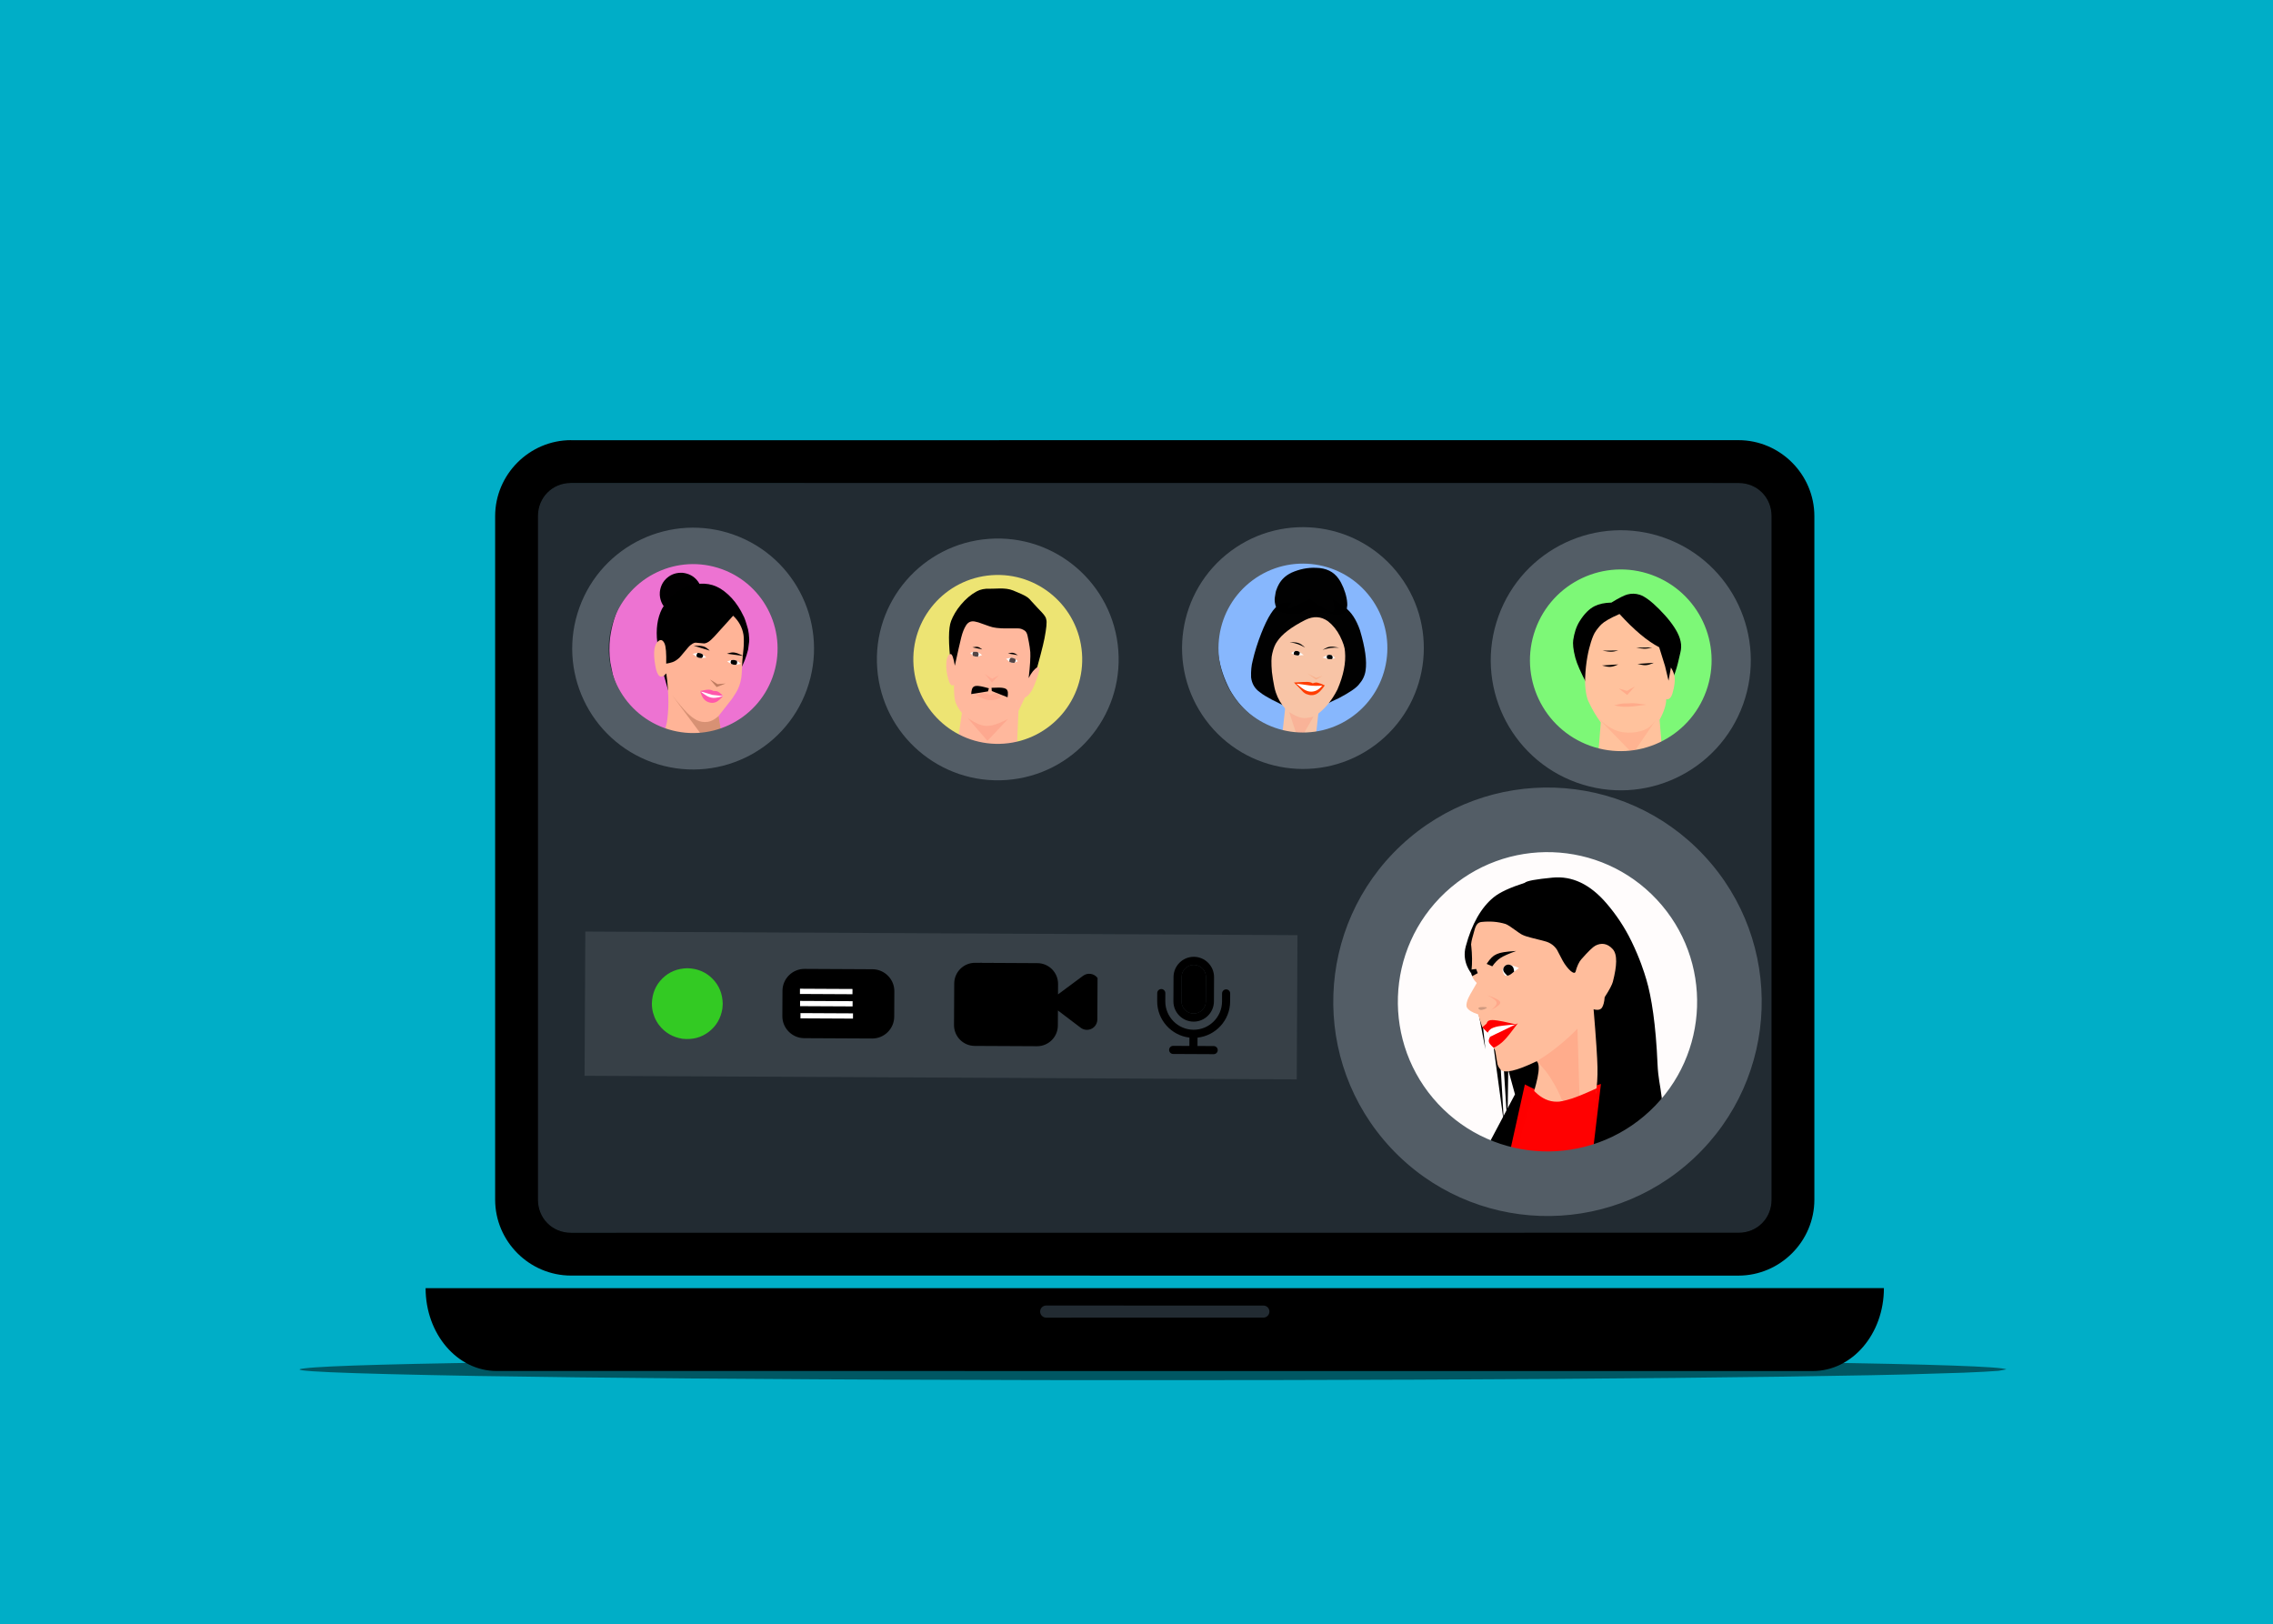 <?xml version='1.0' encoding='utf-8'?>
<svg xmlns="http://www.w3.org/2000/svg" version="1.1" width="1720px" height="1229px" viewBox="-320 450 1720 1229"><rect x="-320" y="450" width="1720" height="1229" fill="#333333" stroke="none"/> <g id="layer1"> <g style="fill:rgb(0,174,199); fill-opacity:1.0; stroke-linejoin: miter"> <path d="M-339.562,436.845C-339.82,436.845,-340.068,436.948,-340.25,437.13C-340.433,437.313,-340.535,437.56,-340.535,437.819L-340.534,1694.187C-340.534,1694.725,-340.099,1695.16,-339.561,1695.16L1419.564,1695.161C1419.823,1695.161,1420.07,1695.059,1420.253,1694.876C1420.435,1694.694,1420.538,1694.446,1420.538,1694.188L1420.537,437.82C1420.537,437.282,1420.101,436.846,1419.563,436.846L-339.562,436.845 Z"/> </g> <g style="fill:rgb(0,0,0); fill-opacity:1.0; stroke-linejoin: miter"> <path d="M112.131,783.038C80.562,783.038,54.681,808.985,54.681,840.555L54.681,1357.684C54.681,1389.254,80.562,1415.135,112.131,1415.135L995.495,1415.167C1027.065,1415.135,1052.946,1389.254,1052.946,1357.684L1052.946,840.557C1052.946,808.988,1027.065,783.041,995.495,783.041L112.131,783.073 Z M112.131,815.941L995.495,815.972C1009.407,815.94,1020.044,826.641,1020.043,840.554L1020.043,1357.685C1020.043,1371.598,1009.406,1382.232,995.495,1382.232L112.131,1382.264C98.22,1382.232,87.583,1371.598,87.583,1357.685L87.583,840.558C87.583,826.644,98.22,815.943,112.131,815.943 Z"/> </g> <g style="fill:rgb(0,0,0); fill-opacity:1.0; stroke-linejoin: miter"> <path d="M2.057,1424.632C2.057,1459.362,26.039,1487.333,55.819,1487.333L1051.807,1487.365C1081.587,1487.334,1105.57,1459.369,1105.57,1424.632L2.056,1424.667 Z"/> </g> <g style="fill:rgb(34,43,50); fill-opacity:1.0; stroke-linejoin: miter"> <path d="M471.656,1437.795L636,1437.829C638.536,1437.795,640.577,1439.835,640.577,1442.375C640.577,1444.908,638.536,1446.952,636,1446.952L471.656,1446.984C469.12,1446.952,467.079,1444.913,467.079,1442.374C467.079,1439.841,469.12,1437.795,471.656,1437.795 Z"/> </g> <g style="fill:rgb(34,43,50); fill-opacity:1.0; stroke-linejoin: miter"> <path d="M112.131,815.458C112.113,815.458,112.095,815.459,112.077,815.461L112.074,815.461C97.923,815.49,87.1,826.398,87.1,840.558L87.1,1357.685C87.1,1371.865,97.953,1382.715,112.13,1382.747L112.131,1382.747L995.495,1382.716C1009.673,1382.716,1020.526,1371.864,1020.526,1357.685L1020.526,840.554C1020.526,826.397,1009.707,815.489,995.557,815.489C995.532,815.489,995.52,815.489,995.493,815.489L112.131,815.458 Z"/> </g> <g style="fill:rgb(237,228,115); fill-opacity:1.0; stroke-linejoin: miter"> <path d="M500.869,953.933L499.173,963.347Q497.49,969.606,495.062,975.205Q494.314,978.418,486.103,990.516Q479.012,999.732,468.943,1006.307Q458.812,1012.868,447.686,1015.228Q442.124,1016.408,436.313,1016.537Q433.563,1017.258,418.321,1014.562Q404.213,1009.611,402.15,1007.66Q397.234,1004.758,392.95,1001.055Q384.381,993.649,378.34,983.038Q365.065,957.523,370.73,932.316Q373.393,919.748,379.346,909.557Q382.323,904.462,386.123,899.961Q387.567,897.29,399.255,887.895Q418.454,874.25,443.321,876.452Q446.767,876.342,460.572,881.089Q465.893,883.298,470.644,886.39Q480.146,892.573,487.363,902.29Q495.564,914.778,496.08,917.745Q498.284,923.19,499.55,929.025Q502.083,940.697,500.869,953.933"/> </g> <g style="fill:rgb(0,0,0); fill-opacity:1.0; stroke-linejoin: miter"> <path d="M399.95,956.083L399.718,953.967C397.48,936.389,397.658,925.08,399.718,919.818C401.218,915.987,403.514,911.819,407.141,907.506C410.84,903.107,414.814,899.766,419.055,897.464C421.822,895.961,425.161,895.252,429.084,895.453C432.581,895.631,440.609,894.294,446.692,896.784C457.734,901.303,457.964,902.008,460.826,905.267C466.76,912.023,471.493,915.653,471.706,918.743C472.321,920.452,471.864,925.217,470.368,933.045C469.366,938.292,466.307,949.998,461.158,968.158L399.95,956.083 Z"/> </g> <g style="fill:rgb(255,184,157); fill-opacity:1.0; stroke-linejoin: miter"> <path d="M430.016,1016.903L405.046,1008.417L407.853,989.442C405.099,985.988,403.507,983.03,402.835,980.631C402.184,978.311,401.792,974.198,401.901,968.219C400.124,969.356,398.752,968.008,397.671,964.208C396.54,960.232,395.78,956.041,396.076,951.629C396.375,947.175,397.713,944.942,399.517,944.878C400.604,945.155,401.611,948.096,402.538,953.699C404.765,943.373,406.392,936.273,407.36,932.383C408.254,928.784,409.427,925.721,410.979,923.239C412.543,920.741,414.731,919.745,417.498,920.223L420.323,920.898C427.354,923.501,431.337,924.798,432.271,924.789C432.889,924.995,434.813,925.208,438.042,925.426L450.274,925.475C451.937,925.407,453.66,925.98,455.45,927.185C456.225,927.707,457.088,928.895,457.534,930.896C459.178,938.279,459.574,942.507,459.63,943.476C459.825,946.844,459.545,953.364,458.388,963.069C460.417,958.967,462.682,956.191,465.182,954.741C466.803,954.302,466.94,956.247,465.552,960.564C463.786,966.057,462.148,970.027,460.704,972.5C459.074,975.291,457.349,977.071,455.505,977.827L450.692,988.018L449.619,1012.937L430.016,1016.903 Z"/> </g> <g style="fill:rgb(244,67,54); fill-opacity:0.129; stroke-linejoin: miter"> <path d="M442.738,994.05L441.341,994.714Q436.382,997.073,435.612,997.269Q433.841,997.948,432.255,998.397Q429.416,999.304,425.988,999.257Q423.268,999.101,419.542,997.515Q418.984,997.332,416.209,995.746Q414.507,994.75,412.216,993.29L427.231,1010.532L442.738,994.05"/> </g> <g style="fill:rgb(255,255,255); fill-opacity:0.996; stroke-linejoin: miter"> <path d="M450.558,974.813L450.558,974.814Q471.564,938.935,450.558,974.813"/> </g> <g style="fill:rgb(255,255,255); fill-opacity:0.996; stroke-linejoin: miter"> <path d="M449.569,974.759L449.569,974.759Q471.134,941.442,449.569,974.759"/> </g> <g style="fill:rgb(255,255,255); fill-opacity:0.996; stroke-linejoin: miter"> <path d="M441.32,948.484L441.74,948.371Q444.062,947.719,445.405,947.762Q445.79,947.772,446.159,947.835L446.632,947.945L446.993,948.064Q447.351,948.197,447.694,948.379Q447.873,948.448,448.702,949.004Q449.197,949.343,450.313,950.274Q448.503,951.095,447.528,951.32Q446.745,951.519,445.995,951.476L445.545,951.416L445.173,951.32L444.806,951.187Q444.078,950.872,443.381,950.331Q442.338,949.503,441.32,948.484"/> </g> <g style="fill:rgb(84,69,69); fill-opacity:1.0; stroke-linejoin: miter"> <path d="M444.924,947.694L444.825,947.782Q444.162,948.33,443.948,948.916Q443.74,949.423,443.804,950.842Q444.836,951.28,445.558,951.419Q446.18,951.551,447.579,951.569Q448.301,950.698,448.415,950.196Q448.573,949.705,448.396,948.592Q446.999,947.957,446.432,947.823Q445.868,947.66,444.924,947.694"/> </g> <g style="fill:rgb(0,0,0); fill-opacity:1.0; stroke-linejoin: miter"> <path d="M442.762,944.498L442.761,944.498Q444.185,944.059,444.972,943.954Q445.287,943.908,445.601,943.895L445.915,943.892L446.228,943.909L446.541,943.947Q446.928,944.011,447.329,944.148L447.597,944.246Q447.865,944.351,448.132,944.479Q448.666,944.706,450.262,945.719L442.762,944.498"/> </g> <g style="fill:rgb(0,0,0); fill-opacity:0.996; stroke-linejoin: miter"> <path d="M451.192,924.485L451.192,924.485L451.192,924.485L451.192,924.485"/> </g> <g style="fill:rgb(255,255,255); fill-opacity:0.996; stroke-linejoin: miter"> <path d="M423.161,945.627L422.811,945.368Q420.888,943.914,419.621,943.464Q419.259,943.332,418.893,943.257L418.413,943.186L418.032,943.165Q417.651,943.159,417.265,943.202Q417.074,943.202,416.099,943.417Q415.514,943.551,414.135,944.012Q415.521,945.436,416.346,946.003Q417.002,946.472,417.716,946.706L418.157,946.815L418.539,946.862L418.929,946.871Q419.721,946.844,420.567,946.595Q421.841,946.204,423.161,945.627"/> </g> <g style="fill:rgb(84,69,69); fill-opacity:1.0; stroke-linejoin: miter"> <path d="M420.094,943.577L420.154,943.694Q420.571,944.446,420.557,945.071Q420.565,945.618,419.987,946.915Q418.867,946.947,418.144,946.812Q417.517,946.709,416.207,946.216Q415.853,945.14,415.93,944.631Q415.962,944.117,416.534,943.145Q418.066,943.063,418.642,943.146Q419.228,943.2,420.094,943.577"/> </g> <g style="fill:rgb(0,0,0); fill-opacity:1.0; stroke-linejoin: miter"> <path d="M423.274,941.39L423.274,941.39Q422.109,940.462,421.415,940.076Q421.138,939.919,420.851,939.792L420.56,939.674L420.262,939.576L419.956,939.498Q419.573,939.416,419.149,939.397L418.864,939.39Q418.577,939.39,418.281,939.412Q417.701,939.428,415.845,939.79L423.274,941.39"/> </g> <g style="fill:rgb(255,0,0); fill-opacity:0.071; stroke-linejoin: miter"> <path d="M418.232,975.998L418.834,975.834Q423.418,974.573,425.015,974.654Q425.959,974.619,427.21,974.966Q428.1,975.223,429.402,975.846Q431.057,975.084,432.004,974.827Q433.317,974.49,433.982,974.701Q434.84,974.923,435.531,975.556Q436.355,976.283,437.549,977.937Q434.604,979.011,433.886,979.171Q430.31,980.205,427.238,979.557Q425.403,979.17,423.483,978.395Q420.302,977.059,418.232,975.998"/> </g> <g style="fill:rgb(255,0,0); fill-opacity:0.071; stroke-linejoin: miter"> <path d="M425.179,959.953L427.907,963.175L430.635,966.396Q433.358,963.579,436.08,960.762Q433.382,962.17,430.683,963.578L425.179,959.953"/> </g> <g style="fill:rgb(0,0,0); fill-opacity:1.0; stroke-linejoin: miter"> <path d="M428.324,970.776L427.593,973.131L414.912,975.161Q415.011,973.134,415.488,971.461Q415.83,970.368,416.621,969.695Q417.487,969.028,418.723,968.973Q418.905,968.93,420.102,968.985Q421.094,969.061,422.232,969.275Q423.895,969.553,428.324,970.776"/> </g> <g style="fill:rgb(242,226,226); fill-opacity:0.996; stroke-linejoin: miter"> <path d="M437.42,946.216L437.42,946.217L437.42,946.216L437.42,946.217"/> </g> <g style="fill:rgb(0,0,0); fill-opacity:1.0; stroke-linejoin: miter"> <path d="M430.295,970.403L430.497,972.862L442.434,977.6Q442.655,975.971,442.666,975.665Q442.751,974.117,442.675,973.862Q442.579,972.721,441.954,971.893Q441.308,971.069,439.95,970.699Q438.459,970.289,436.091,970.249Q434.194,970.202,430.295,970.403"/> </g> <g style="fill:rgb(83,93,102); fill-opacity:1.0; stroke-linejoin: miter"> <path d="M441.822,1040.157L441.821,1040.157C391.44,1043.911,347.554,1006.114,343.799,955.732L343.798,955.733C340.044,905.351,377.843,861.465,428.224,857.71L428.223,857.71C478.605,853.954,522.492,891.752,526.247,942.134L526.246,942.134C530.002,992.515,492.204,1036.401,441.822,1040.157L441.821,1040.157 M439.772,1012.655L439.771,1012.656C474.965,1010.033,501.368,979.376,498.745,944.183L498.745,944.184C496.122,908.991,465.466,882.587,430.273,885.211L430.273,885.211C395.081,887.834,368.677,918.489,371.3,953.682L371.3,953.682C373.923,988.875,404.579,1015.278,439.772,1012.655 Z"/> </g> <g style="fill:rgb(125,248,119); fill-opacity:1.0; stroke-linejoin: miter"> <path d="M980.058,957.043L978.192,967.163Q969.749,997.42,943.943,1013.162Q917.975,1028.87,886.083,1021.644Q855.825,1013.202,840.083,987.395Q835.047,979.06,832.257,969.595L830.108,959.946Q828.561,950.065,829.734,939.655Q834.235,907.809,857.897,889.054Q881.558,870.299,913.59,873.188Q945.436,877.688,964.191,901.35Q982.946,925.012,980.058,957.043"/> </g> <g style="fill:rgb(165,179,188); fill-opacity:1.0; stroke-linejoin: miter"> <path d="M887.737,992.84L888.03,996.02L888.03,996.02L888.023,996.019L888.026,996.019L888.023,996.02L888.02,996.02Q888.021,996.019,888.023,996.019L888.023,996.02L888.023,996.019L888.03,996.02L887.737,992.84 Z"/> </g> <g style="fill:rgb(0,0,0); fill-opacity:1.0; stroke-linejoin: miter"> <path d="M882.181,970.253L880.699,967.402C876.226,958.846,873.29,952.294,872.073,947.697C870.386,941.32,870.084,936.86,870.478,934.272C871.276,929.022,872.693,924.244,875.308,920.051C878.84,914.386,882.642,910.637,886.596,908.66C889.965,906.975,894.203,906.036,899.36,905.941C905.374,902.193,909.438,900.322,911.441,899.799C914.486,899.003,917.543,898.974,920.836,900.022C924.375,901.149,929.246,904.63,935.333,910.726C941.996,917.398,946.648,923.45,949.38,928.811C950.876,931.746,951.791,934.656,952.085,937.561L952.137,939.717C952.08,941.146,951.867,942.564,951.501,943.97C950.219,948.889,948.324,961.119,942.608,968.558L945.444,969.886L882.181,970.253 Z"/> </g> <g style="fill:rgb(255,194,157); fill-opacity:1.0; stroke-linejoin: miter"> <path d="M891.334,1020.758L889.412,1020.804L891.331,996.637C887.686,991.74,884.51,986.24,881.833,980.329C880.421,977.212,879.202,970.557,879.497,962.905C879.965,950.779,882.025,941.776,883.89,935.847C885.179,931.752,886.281,929.556,886.637,928.965C888.2,926.368,889.943,924.225,891.84,922.357C893.791,920.436,898.229,917.729,905.5,914.573C916.532,926.667,926.536,935.056,935.514,939.739L939.949,953.96L942.598,965.034L944.404,955.048C945.737,957.194,946.607,959.23,946.994,961.159C947.686,964.608,947.232,969.127,945.552,974.683C944.55,977.996,942.941,979.447,940.821,979.065C940.959,983.135,938.801,989.3,935.826,994.578L937.176,1010.909L935.283,1024.134C928.496,1029.012,921.767,1030.754,915.021,1029.869C909.044,1029.086,903.762,1028.1,899.28,1026.289C895.79,1024.878,893.157,1022.997,891.334,1020.758 Z"/> </g> <g style="fill:rgb(255,0,0); fill-opacity:0.118; stroke-linejoin: miter"> <path d="M904.944,970.927L911.344,975.876L917.093,969.366L911.175,972.76L904.944,970.927"/> </g> <g style="fill:rgb(255,0,0); fill-opacity:0.082; stroke-linejoin: miter"> <path d="M889.285,993.284L890.44,994.317Q896.079,999.71,901.781,1002.263Q907.575,1004.748,914.894,1004.308Q922.016,1003.763,926.42,1001.179Q930.5,998.866,934.805,992.117L915.556,1020.287L889.285,993.284"/> </g> <g style="fill:rgb(0,0,0); fill-opacity:1.0; stroke-linejoin: miter"> <path d="M892.282,953.521L892.593,953.602Q893.994,953.966,894.765,954.129Q895.267,954.246,896.221,954.395Q897.707,954.6,898.693,954.52Q899.205,954.486,899.706,954.399L900.206,954.301Q900.702,954.19,901.192,954.042Q902.418,953.678,904.566,952.724L892.282,953.521"/> </g> <g style="fill:rgb(0,0,0); fill-opacity:1.0; stroke-linejoin: miter"> <path d="M919.125,952.289L919.437,952.369Q921.016,952.777,921.725,952.923Q922.216,953.029,923.065,953.163Q923.245,953.194,924,953.268Q924.293,953.293,924.561,953.303Q925.041,953.328,925.65,953.28Q926.303,953.232,927.049,953.068Q927.732,952.913,928.319,952.721Q929.499,952.339,931.409,951.491L919.125,952.289"/> </g> <g style="fill:rgb(0,0,0); fill-opacity:1.0; stroke-linejoin: miter"> <path d="M892.551,942.322L892.551,942.323Q895.221,942.784,896.619,942.938Q897.181,943.002,897.722,943.042L898.257,943.074L898.779,943.093L899.288,943.094L899.783,943.077L900.264,943.045L900.732,942.998Q901.194,942.943,901.636,942.864Q902.747,942.673,904.592,942.145L892.551,942.322"/> </g> <g style="fill:rgb(0,0,0); fill-opacity:1.0; stroke-linejoin: miter"> <path d="M918.106,940.044L918.106,940.044Q919.294,940.25,920.229,940.394Q921.001,940.519,922.175,940.661Q923.078,940.762,923.813,940.798L924.335,940.814L924.844,940.816L925.339,940.8L925.819,940.768Q926.479,940.712,927.192,940.586Q928.635,940.314,930.148,939.868L918.106,940.044"/> </g> <g style="fill:rgb(255,0,0); fill-opacity:0.118; stroke-linejoin: miter"> <path d="M901.391,983.715L901.893,983.583Q906.461,982.39,907.67,982.335Q909.283,982.151,911.555,982.243Q913.42,982.062,914.357,982.048Q916.271,982.02,918.297,982.232Q920.773,982.475,925.815,983.203Q918.865,984.175,916.818,984.364Q914.959,984.549,913.667,984.65Q912.269,984.739,911.188,984.763Q909.873,984.779,909.61,984.764Q909.085,984.752,908.56,984.726Q907.51,984.673,906.464,984.558Q905.513,984.452,904.405,984.274Q902.413,983.937,901.391,983.715"/> </g> <g style="fill:rgb(83,93,102); fill-opacity:1.0; stroke-linejoin: miter"> <path d="M999.028,982.885L999.028,982.885C1017.415,931.76,990.877,875.409,939.753,857.021L939.753,857.02C888.628,838.633,832.277,865.171,813.889,916.297L813.889,916.296C795.501,967.421,822.04,1023.773,873.165,1042.16L873.165,1042.159C924.29,1060.549,980.64,1034.009,999.028,982.885L999.028,982.885 M971.121,972.848L971.121,972.847C958.276,1008.56,918.914,1027.097,883.202,1014.254L883.202,1014.253C847.49,1001.409,828.952,962.046,841.796,926.334L841.796,926.333C854.641,890.622,894.003,872.084,929.715,884.928L929.716,884.928C965.427,897.773,983.965,937.135,971.121,972.848 Z"/> </g> <g style="fill:rgb(255,252,252); fill-opacity:1.0; stroke-linejoin: miter"> <path d="M718.924,1222.929L722.036,1239.601Q736.212,1289.429,780.014,1315.221Q824.093,1340.955,878.391,1328.847Q929.915,1314.742,956.854,1272.103Q965.472,1258.331,970.276,1242.71L973.991,1226.792Q976.685,1210.494,974.752,1193.338Q967.292,1140.868,927.157,1110.096Q887.021,1079.323,832.512,1084.282Q778.31,1091.897,746.258,1131.02Q714.207,1170.141,718.924,1222.929"/> </g> <g style="fill:rgb(0,0,0); fill-opacity:1.0; stroke-linejoin: miter"> <path d="M897.231,1344.495L937.734,1331.616C940.517,1274.453,935.199,1276.777,934.264,1254.941C933.006,1225.543,929.76,1204.422,925.822,1191.187C924.008,1185.091,920.891,1175.297,914.649,1162.398C909.222,1151.184,902.671,1141.682,895.663,1133.518C883.201,1119.002,869.627,1112.592,854.79,1114.035C842.367,1115.243,835.337,1116.444,833.736,1117.988C822.9,1121.486,814.921,1125.062,810.08,1129.065C800.883,1136.667,793.699,1149.023,789.162,1166.046C787.649,1171.719,788.353,1176.851,790.269,1181.254C792.497,1186.369,797.22,1192.092,804.509,1198.389L826.405,1278.023L792.45,1342.136L823.651,1351.605L862.386,1274.202L832.716,1214.516C849.076,1215.829,860.648,1218.219,867.713,1221.012C876.385,1224.441,882.529,1230.388,885.672,1239.612C886.738,1242.738,887.127,1246.275,887.728,1250.066C887.988,1251.707,888.52,1257.985,887.798,1269.007C886.88,1283.012,884.553,1297.877,881.678,1313.667L862.161,1347.934 Z"/> </g> <g style="fill:rgb(255,0,0); fill-opacity:0.996; stroke-linejoin: miter"> <path d="M891.438,1270.159L888.623,1271.083Q875.939,1275.27,869.467,1276.579Q864.828,1277.704,858.357,1277.946Q848.543,1278.394,833.88,1270.498L823.182,1318.766Q840.571,1322.823,851.18,1322.393Q863.186,1322.155,885.807,1317.504L891.438,1270.159"/> </g> <g style="fill:rgb(255,22,0); fill-opacity:1.0; stroke-linejoin: miter"> <path d="M911.865,1296.036L911.865,1296.038Q972.679,1247.141,911.865,1296.036"/> </g> <g style="fill:rgb(75,45,35); fill-opacity:1.0; stroke-linejoin: miter"> <path d="M858.96,1275.543Q859.937,1277.475,860.644,1279.146Q859.937,1277.475,858.963,1275.543 Z"/> </g> <g style="fill:rgb(0,0,0); fill-opacity:1.0; stroke-linejoin: miter"> <path d="M797.842,1211.374L797.842,1211.374L804.021,1243.928Q802.094,1225.92,800.167,1207.913L797.842,1211.374"/> </g> <g style="fill:rgb(0,0,0); fill-opacity:1.0; stroke-linejoin: miter"> <path d="M810.308,1242.949L810.308,1242.949Q814.202,1271.682,818.096,1300.416Q816.53,1274.004,814.966,1247.59L810.308,1242.949"/> </g> <g style="fill:rgb(0,0,0); fill-opacity:1.0; stroke-linejoin: miter"> <path d="M817.622,1253.407L817.622,1253.407L820.683,1301.706Q821.058,1276.37,821.434,1251.035L817.622,1253.407"/> </g> <g style="fill:rgb(255,189,156); fill-opacity:1.0; stroke-linejoin: miter"> <path d="M868.239,1334.629L829.919,1322.893C825.273,1311.419,850.624,1260.303,842.9,1252.94C827.337,1260.432,818.332,1262.399,815.465,1259.205C814.559,1258.196,813.653,1256.981,813.137,1255.159L811.483,1245.27C810.984,1243.405,810.151,1242.093,808.981,1241.336L807.01,1232.255L801.598,1227.03L798.442,1217.458C793.906,1216.021,791.173,1214.288,790.064,1212.364C789.428,1211.26,789.533,1209.367,790.519,1206.561C791.139,1204.794,793.447,1200.525,797.48,1193.767C795.004,1191.396,793.628,1188.727,793.352,1185.758C793.189,1185.694,794.005,1182.264,793.913,1175.405C793.816,1168.036,792.968,1164.297,793.256,1164.083C793.383,1161.805,794.507,1158.399,795.798,1153.617C796.846,1149.739,798.316,1147.888,801.01,1147.597C807.293,1146.921,813.33,1147.302,819.289,1149.119C820.728,1149.557,824.07,1151.87,829.595,1155.858C831.556,1157.275,833.014,1157.734,833.555,1157.971C834.946,1158.577,840.075,1159.942,848.976,1162.149C851.229,1162.706,853.098,1163.665,854.615,1164.787C856.114,1165.896,857.303,1167.227,858.235,1168.714L862.56,1176.974C863.452,1178.557,864.415,1180.018,865.463,1181.344C867.661,1184.124,869.467,1185.722,870.892,1186.05C871.418,1186.171,871.851,1185.925,872.172,1185.414C873.355,1181.011,874.832,1177.851,876.551,1175.889C881.811,1169.886,885.4,1166.458,887.287,1165.481C891.686,1163.205,896.375,1163.69,900.37,1168.146C904.03,1172.229,903.577,1180.734,900.482,1192.79C899.944,1194.883,897.975,1198.813,894.26,1204.51C894.016,1208.219,893.25,1210.699,892.355,1212.207C891.308,1213.97,889.289,1214.53,885.889,1213.664C887.774,1235.968,888.685,1250.555,888.829,1257.42C888.988,1265.052,888.533,1272.209,887.256,1278.896L882.325,1325.617 Z"/> </g> <g style="fill:rgb(255,255,255); fill-opacity:1.0; stroke-linejoin: miter"> <path d="M821.87,1229.41L821.641,1229.53Q821.653,1229.521,821.672,1229.511L821.691,1229.5Q821.712,1229.488,821.739,1229.474Q821.765,1229.461,821.798,1229.445Q821.831,1229.428,821.87,1229.41L821.87,1229.411"/> </g> <g style="fill:rgb(255,255,255); fill-opacity:1.0; stroke-linejoin: miter"> <path d="M818.5,1224.281L825.804,1225.243L825.804,1225.243Q825.805,1225.243,825.805,1225.242L826.388,1225.32L826.388,1225.32L826.388,1225.32L827.344,1225.446L816.275,1234.315L814.435,1234.488L813.624,1231.542L807.564,1234.496Q807.54,1234.54,807.515,1234.583L807.01,1232.255L805.834,1231.12Q805.766,1231.233,805.701,1231.349L804.72,1230.349L804.875,1230.196L805.785,1229.299L808.769,1228.12L808.769,1228.12L811.498,1227.044Q811.5,1227.043,811.5,1227.043L811.5,1227.043L812.301,1226.727L818.5,1224.281 Z"/> </g> <g style="fill:rgb(255,255,255); fill-opacity:1.0; stroke-linejoin: miter"> <path d="M807.515,1234.585L807.635,1235.135L807.207,1235.175Q807.346,1234.889,807.514,1234.585 Z"/> </g> <g style="fill:rgb(255,0,0); fill-opacity:1.0; stroke-linejoin: miter"> <path d="M827.38,1225.131L825.638,1224.73Q815.294,1222.373,813.043,1222.144Q810.141,1221.754,809.393,1221.802Q808.05,1221.786,807.115,1222.07Q806.24,1222.355,805.798,1222.841Q805.168,1223.585,804.903,1224.498L801.673,1227.237L805.701,1231.349Q806.718,1229.539,807.914,1228.667Q809.196,1227.812,809.644,1227.682Q810.342,1227.379,811.243,1227.119Q814.887,1225.987,827.38,1225.131"/> </g> <g style="fill:rgb(255,0,0); fill-opacity:1.0; stroke-linejoin: miter"> <path d="M828.569,1224.257L807.564,1234.496Q806.15,1236.989,806.699,1238.499Q807.042,1239.879,810.315,1242.813Q815.089,1240.43,818.196,1237.15Q821.174,1234.245,828.569,1224.257"/> </g> <g style="fill:rgb(255,0,0); fill-opacity:0.11; stroke-linejoin: miter"> <path d="M808.269,1214.313L808.546,1214.073Q810.845,1212.131,811.725,1210.901Q812.708,1209.577,812.428,1208.393L812.246,1207.921L811.957,1207.452Q811.487,1206.804,810.541,1206.069Q809.666,1205.271,805.291,1202.917Q811.499,1205.175,812.698,1205.955Q814.014,1206.672,814.63,1207.312L815,1207.775L815.21,1208.247Q815.522,1209.299,813.912,1210.733Q812.548,1211.959,808.269,1214.313"/> </g> <g style="fill:rgb(0,0,0); fill-opacity:0.188; stroke-linejoin: miter"> <path d="M802.963,1213.695L803.203,1213.591Q803.806,1213.336,804.212,1213.135Q804.855,1212.802,804.919,1212.715Q805.108,1212.563,805.104,1212.441Q805.101,1212.381,805.051,1212.327L804.989,1212.275Q804.914,1212.225,804.792,1212.182Q804.458,1212.067,803.713,1211.995Q802.859,1211.917,801.872,1211.937Q800.838,1211.958,800.101,1212.079L799.683,1212.163L799.336,1212.267L799.265,1212.294Q799.168,1212.321,798.914,1212.507Q798.826,1212.584,798.777,1212.67Q798.678,1212.84,798.734,1213.044Q798.83,1213.343,799.113,1213.586Q799.597,1213.934,799.796,1213.981Q800.291,1214.186,801.058,1214.131Q801.428,1214.098,801.796,1214.013Q802.062,1213.965,802.963,1213.695"/> </g> <g style="fill:rgb(0,0,0); fill-opacity:1.0; stroke-linejoin: miter"> <path d="M804.953,1179.312L809.227,1181.152Q812.355,1176.7,815.511,1174.791Q818.382,1172.825,827.309,1169.53Q821.113,1169.908,818.085,1170.419Q816.864,1170.617,815.74,1170.884L814.646,1171.174Q813.58,1171.484,812.646,1171.889Q811.717,1172.298,810.92,1172.804Q810.457,1173.01,808.77,1174.495Q807.141,1176.022,804.953,1179.312"/> </g> <g style="fill:rgb(0,0,0); fill-opacity:1.0; stroke-linejoin: miter"> <path d="M798.231,1186.322L798.231,1186.322L794.004,1188.579Q793.358,1186.971,793.197,1185.839Q793.085,1184.916,793.192,1183.625L797.02,1183.145L798.231,1186.322"/> </g> <g style="fill:rgb(255,255,255); fill-opacity:1.0; stroke-linejoin: miter"> <path d="M816.867,1183.929L817.027,1184.498Q817.464,1186.275,818.266,1187.418Q818.547,1187.776,818.908,1187.993L819.296,1188.165L819.733,1188.249L820.226,1188.237L820.779,1188.122L821.386,1187.909L822.046,1187.609Q822.729,1187.264,823.494,1186.778Q825.386,1185.599,829.413,1182.391Q825.665,1180.892,823.871,1180.43Q823.147,1180.236,822.489,1180.128L821.854,1180.048Q821.237,1179.991,820.713,1180.053Q819.57,1180.153,818.577,1181.138Q817.699,1182.079,816.867,1183.929"/> </g> <g style="fill:rgb(0,0,0); fill-opacity:1.0; stroke-linejoin: miter"> <path d="M825.741,1185.172L825.701,1184.793Q825.605,1183.644,825.297,1182.614Q825.082,1181.934,824.655,1181.373Q824.439,1181.094,824.153,1180.855L823.854,1180.63Q823.539,1180.414,823.178,1180.252Q822.448,1179.924,821.634,1179.862Q819.923,1179.758,818.73,1180.929Q817.419,1182.257,817.522,1183.875Q817.561,1184.263,817.702,1184.64L817.864,1185.014Q818.049,1185.388,818.307,1185.753Q818.935,1186.668,820.631,1188.258Q821.912,1187.982,822.785,1187.431Q823.615,1186.954,825.741,1185.172"/> </g> <g style="fill:rgb(0,0,0); fill-opacity:1.0; stroke-linejoin: miter"> <path d="M781.867,1172.093L781.867,1172.093L781.867,1172.095L781.867,1172.093"/> </g> <g style="fill:rgb(255,22,0); fill-opacity:0.102; stroke-linejoin: miter"> <path d="M842.989,1252.998L844.408,1252.049Q859.873,1242.396,873.672,1228.373L875.808,1299.039L863.922,1284.276L862.042,1282.072Q861.567,1281.561,861.688,1281.899Q859.761,1276.018,853.381,1265.763Q850.239,1260.441,842.989,1252.998"/> </g> <g style="fill:rgb(255,22,0); fill-opacity:1.0; stroke-linejoin: miter"> <path d="M855.753,1277.957L855.753,1277.957L855.753,1277.957L855.753,1277.957"/> </g> <g style="fill:rgb(255,0,0); fill-opacity:0.996; stroke-linejoin: miter"> <path d="M840.122,1274.794L841.378,1275.918Q849.214,1283.728,858.168,1283.576Q860.973,1283.807,869.534,1281.17Q875.749,1279.13,888.22,1273.434L883.798,1316.991Q861.506,1322.98,851.723,1323.495Q841.696,1324.452,824.368,1321.406L840.122,1274.794"/> </g> <g style="fill:rgb(0,0,0); fill-opacity:1.0; stroke-linejoin: miter"> <path d="M865.643,1302.945L865.642,1302.945L865.643,1302.945L865.642,1302.945L865.643,1302.945 Z"/> </g> <g style="fill:rgb(0,0,0); fill-opacity:1.0; stroke-linejoin: miter"> <path d="M865.643,1302.945L865.642,1302.945L865.643,1302.945L865.642,1302.945L865.643,1302.945 Z"/> </g> <g style="fill:rgb(83,93,102); fill-opacity:1.0; stroke-linejoin: miter"> <path d="M961.679,1326.423L961.679,1326.422C1027.094,1265.299,1030.57,1162.716,969.444,1097.3L969.445,1097.299C908.318,1031.885,805.736,1028.408,740.321,1089.533L740.322,1089.532C674.905,1150.657,671.427,1253.24,732.553,1318.655L732.554,1318.655C793.679,1384.071,896.262,1387.549,961.679,1326.423L961.679,1326.422 M928.311,1290.715L928.312,1290.714C882.617,1333.415,810.96,1330.984,768.262,1285.289L768.262,1285.288C725.564,1239.595,727.993,1167.938,773.686,1125.24L773.688,1125.24C819.382,1082.543,891.038,1084.972,933.736,1130.666L933.738,1130.666C976.435,1176.361,974.006,1248.016,928.311,1290.715 Z"/> </g> <g style="fill:rgb(135,183,253); fill-opacity:1.0; stroke-linejoin: miter"> <path d="M733.193,942.858L731.497,952.272Q728.13,964.791,721.785,974.668Q713.201,986.437,710.591,987.997Q706.301,991.945,701.267,995.234Q691.135,1001.794,680.009,1004.154Q674.447,1005.334,668.636,1005.463Q665.886,1006.184,650.644,1003.488Q636.536,998.537,634.473,996.586Q629.557,993.684,625.272,989.981Q616.704,982.575,610.663,971.964Q597.388,946.448,603.053,921.242Q605.716,908.674,611.669,898.483Q614.646,893.388,618.446,888.887Q619.89,886.215,631.579,876.821Q650.777,863.177,675.645,865.378Q688.002,867.144,698.074,872.445Q703.11,875.095,707.575,878.629Q718.238,888.234,719.686,891.216Q723.294,896.074,725.966,901.324Q727.888,903.704,731.874,917.952Q734.407,929.623,733.193,942.858"/> </g> <g style="fill:rgb(248,196,166); fill-opacity:0.996; stroke-linejoin: miter"> <path d="M652.553,985.253L665.181,986.64L677.81,988.028Q676.735,997.811,675.66,1007.595Q663.031,1006.207,650.403,1004.819Q651.478,995.036,652.553,985.253"/> </g> <g style="fill:rgb(0,0,0); fill-opacity:0.996; stroke-linejoin: miter"> <path d="M657.467,986.519L657.467,986.52Q638.893,978.335,633.466,973.817Q627.611,969.801,626.713,962.511Q626.465,955.231,627.901,950.014Q630.123,940.167,634.371,929.301Q641.72,910.63,648.244,907.467Q651.465,905.572,656.91,906.088Q652.878,911.501,655.548,910.697Q657.555,910.513,670.91,903.25Q684.588,913.032,687.914,913.077Q691.297,913.657,688.705,903.771Q693.303,906.219,697.592,909.441Q704.867,914.623,709.115,926.898Q715.013,946.692,713.342,957.406Q712.517,963.122,708.328,967.846Q705.225,971.884,693.103,978.223Q684.632,982.394,675.071,986.411L657.467,986.519"/> </g> <g style="fill:rgb(248,196,166); fill-opacity:1.0; stroke-linejoin: miter"> <path d="M675.225,991.646L674.995,991.751Q663.925,997.165,652.598,986.243Q647.78,980.904,645.471,974.065Q644.716,971.843,644.282,969.625Q643.163,964.208,642.463,958.453Q641.611,948.414,642.744,944.433Q644.078,938.565,646.395,935.421Q651.802,927.129,667.772,919.047Q677.051,914.472,684.874,920.032Q690.505,924.483,693.943,931.226Q697.68,938.68,697.768,943.084Q698.942,955.697,692.041,971.714Q685.444,984.734,675.225,991.646 Z"/> </g> <g style="fill:rgb(255,255,255); fill-opacity:1.0; stroke-linejoin: miter"> <path d="M666.494,945.678L666.063,945.33Q664.766,944.254,663.507,943.46Q663.089,943.206,662.679,943.014L662.272,942.842Q661.926,942.697,661.356,942.603Q660.623,942.477,659.572,942.799Q659.059,942.971,658.557,943.229Q657.805,943.623,657.063,944.089Q658.293,944.884,659.087,945.222Q659.896,945.547,660.092,945.581Q660.449,945.681,660.841,945.747Q661.235,945.814,661.664,945.846Q661.861,945.879,663.016,945.885Q664.186,945.877,666.494,945.678 Z"/> </g> <g style="fill:rgb(0,0,0); fill-opacity:1.0; stroke-linejoin: miter"> <path d="M662.408,945.944L662.501,945.89Q663.133,945.558,663.338,945.095Q663.537,944.7,663.48,943.451Q662.536,942.768,661.973,942.642Q661.475,942.48,660.151,942.58Q659.237,943.239,659.097,943.715Q659.015,943.879,659.009,944.35Q659.013,944.69,659.139,945.356L660.911,945.797L662.408,945.944 Z"/> </g> <g style="fill:rgb(0,0,0); fill-opacity:1.0; stroke-linejoin: miter"> <path d="M671.511,958.347L671.511,958.348L671.511,958.347L671.511,958.348 Z"/> </g> <g style="fill:rgb(0,0,0); fill-opacity:1.0; stroke-linejoin: miter"> <path d="M667.569,939.944L667.201,939.612Q666.111,938.594,664.902,937.739Q664.494,937.46,664.06,937.218L663.618,936.986Q663.233,936.787,662.549,936.548Q661.796,936.314,661.385,936.24L660.874,936.146Q660.356,936.061,659.816,936.007Q658.471,935.865,655.875,935.843Q660.024,936.64,662.109,937.388Q664.078,938.046,667.569,939.944 Z"/> </g> <g style="fill:rgb(0,0,0); fill-opacity:1.0; stroke-linejoin: miter"> <path d="M658.803,947.856L658.803,947.857L658.803,947.856L658.803,947.857 Z"/> </g> <g style="fill:rgb(255,255,255); fill-opacity:1.0; stroke-linejoin: miter"> <path d="M680.788,947.482L681.282,947.229Q682.771,946.44,684.165,945.92Q684.626,945.756,685.067,945.653L685.5,945.568Q685.868,945.496,686.446,945.52Q687.189,945.547,688.152,946.076Q688.62,946.349,689.058,946.704Q689.714,947.243,690.345,947.85Q688.98,948.378,688.133,948.548Q687.274,948.7,687.075,948.694Q686.706,948.718,686.308,948.704Q685.909,948.688,685.482,948.632Q685.283,948.624,684.15,948.395Q683.007,948.149,680.788,947.482 Z"/> </g> <g style="fill:rgb(0,0,0); fill-opacity:1.0; stroke-linejoin: miter"> <path d="M684.735,948.576L684.654,948.504Q684.103,948.051,683.997,947.556Q683.883,947.128,684.193,945.917Q685.256,945.441,685.833,945.432Q686.355,945.375,687.629,945.744Q688.39,946.575,688.431,947.069Q688.477,947.248,688.387,947.709Q688.314,948.04,688.055,948.668L686.23,948.738L684.735,948.576 Z"/> </g> <g style="fill:rgb(0,0,0); fill-opacity:1.0; stroke-linejoin: miter"> <path d="M680.905,941.65L681.334,941.399Q682.607,940.626,683.966,940.035Q684.422,939.845,684.897,939.696L685.377,939.559Q685.794,939.444,686.513,939.349Q687.297,939.273,687.715,939.285L688.234,939.298Q688.759,939.32,689.299,939.377Q690.645,939.512,693.19,940.02Q688.965,939.954,686.772,940.261Q684.71,940.503,680.905,941.65 Z"/> </g> <g style="fill:rgb(0,0,0); fill-opacity:1.0; stroke-linejoin: miter"> <path d="M687.873,951.183L687.873,951.184L687.873,951.183L687.873,951.184 Z"/> </g> <g style="fill:rgb(255,61,0); fill-opacity:1.0; stroke-linejoin: miter"> <path d="M682.489,968.606L681.983,968.378Q679.667,967.189,676.673,966.456Q675.656,966.399,675.064,966.493Q673.736,966.806,673.308,967.034Q672.039,966.065,669.286,965.961Q667.014,965.868,659.141,966.42Q662.321,969.463,666.189,973.63Q667.108,974.447,668.352,975.087Q670.744,976.02,672.397,975.972Q673.521,975.973,674.406,975.749Q675.331,975.508,675.888,975.233Q677.347,974.544,678.831,973.094Q681.079,970.715,682.489,968.606 Z"/> </g> <g style="fill:rgb(255,255,255); fill-opacity:1.0; stroke-linejoin: miter"> <path d="M680.636,968.805L680.017,968.829Q675.301,969.045,672.582,968.811Q671.599,968.722,670.664,968.589Q667.387,968.084,665.621,967.858Q664.531,967.711,660.955,967.283Q665.793,971.336,667.787,972.217Q669.194,972.913,670.285,973.125Q671.447,973.368,672.536,973.32Q674.871,973.176,676.622,972.2Q678.624,971.094,680.636,968.805 Z"/> </g> <g style="fill:rgb(255,72,0); fill-opacity:0.161; stroke-linejoin: miter"> <path d="M680.784,961.358L680.784,961.359L675.861,964.198L669.469,959.574L675.938,962.977L680.784,961.358 Z"/> </g> <g style="fill:rgb(255,72,0); fill-opacity:1.0; stroke-linejoin: miter"> <path d="M670.265,965.797L670.265,965.797L670.265,965.797L670.265,965.797 Z"/> </g> <g style="fill:rgb(0,0,0); fill-opacity:0.996; stroke-linejoin: miter"> <path d="M658.071,914.512L657.241,914.476Q652.814,914.394,649.891,913.363Q646.581,911.892,645.717,909.671Q644.196,905.675,644.652,902.232Q645.304,897.366,645.854,896.323Q646.518,894.314,647.555,892.395Q650.703,886.467,657.284,883.302Q666.431,879.234,675.779,879.624Q687.307,879.808,692.934,887.918Q694.831,890.557,696.502,894.532Q698.352,899.434,698.49,900.466Q699.545,904.538,699.499,907.945Q699.112,911.829,698.596,912.131Q696.837,915.028,692.666,915.015Q689.155,915.136,682.067,913.599L658.071,914.512"/> </g> <g style="fill:rgb(255,0,0); fill-opacity:0.086; stroke-linejoin: miter"> <path d="M655.532,988.808L656.316,989.273Q661.356,992.42,665.008,993.126Q668.497,993.73,673.917,992.229L662.96,1011.23L655.532,988.808"/> </g> <g style="fill:rgb(0,0,0); fill-opacity:1.0; stroke-linejoin: miter"> <path d="M649.404,992.063L649.404,992.064L649.404,992.063L649.404,992.064L649.404,992.063 Z"/> </g> <g style="fill:rgb(0,0,0); fill-opacity:1.0; stroke-linejoin: miter"> <path d="M649.404,992.063L649.404,992.064L649.404,992.063L649.404,992.064L649.404,992.063 Z"/> </g> <g style="fill:rgb(83,93,102); fill-opacity:1.0; stroke-linejoin: miter"> <path d="M592.49,994.87L592.49,994.87C562.378,954.303,570.854,897.006,611.421,866.894L611.421,866.894C651.989,836.783,709.285,845.258,739.397,885.824L739.396,885.824C769.509,926.391,761.033,983.688,720.466,1013.8L720.466,1013.799C679.899,1043.912,622.602,1035.436,592.49,994.87L592.49,994.87 M614.635,978.433L614.634,978.432C635.668,1006.769,675.691,1012.69,704.029,991.656L704.029,991.655C732.366,970.621,738.287,930.599,717.253,902.261L717.252,902.261C696.219,873.925,656.196,868.005,627.858,889.038L627.858,889.038C599.521,910.073,593.601,950.095,614.635,978.433 Z"/> </g> <g style="fill:rgb(237,115,210); fill-opacity:1.0; stroke-linejoin: miter"> <path d="M272.941,947.665L271.245,957.08Q263.67,985.247,241.015,1000.04Q218.219,1014.803,190.393,1008.295Q164.003,1000.646,150.412,976.772Q146.065,969.059,143.688,960.283L141.872,951.333Q140.584,942.163,141.677,932.483Q145.816,902.866,166.616,885.287Q187.417,867.709,215.393,870.185Q243.196,874.161,259.434,896.024Q275.673,917.886,272.941,947.665"/> </g> <g style="fill:rgb(0,0,0); fill-opacity:1.0; stroke-linejoin: miter"> <path d="M238.824,959.54L240.088,957.049Q244.101,949.673,246.118,941.432Q247.238,934.323,246.885,932.651Q246.776,929.566,246.056,926.217Q243.657,917.605,242.441,915.77Q240.778,912.227,238.572,908.86Q234.131,902.009,227.893,897.262Q217.011,888.892,202.699,892.919Q188.532,897.265,180.944,910.643Q175.64,921.108,177.378,936.063Q178.479,948.135,185.601,972.375L238.824,959.54"/> </g> <g style="fill:rgb(255,180,151); fill-opacity:1.0; stroke-linejoin: miter"> <path d="M225.78,1004.089L225.78,1004.09L223.793,991.66L233.98,978.682C235.41,976.563,236.366,974.998,236.954,974.049C238.889,970.927,240.268,967.208,240.941,962.818C241.415,959.728,241.432,955.421,241.754,949.929C241.987,945.95,242.624,942.15,242.791,938.459C242.98,934.284,242.808,931.492,242.562,930.064C241.632,924.679,239.081,919.944,234.777,915.884L220.44,931.74C218.595,933.688,217.279,934.842,216.581,935.336C215.626,936.013,214.589,936.537,213.375,936.781C213.274,936.99,211.098,936.637,206.788,936.285C205.617,936.188,204.703,936.642,204.027,937.046C202.914,937.713,201.74,938.645,200.634,939.968C196.028,945.476,193.794,948.143,193.819,947.875C192.151,949.407,190.514,950.444,188.908,950.987C187.302,951.53,185.707,951.908,184.123,952.121C184.287,944.396,183.934,939.305,182.878,936.929C181.458,933.737,179.382,933.409,177.147,936.126C174.734,939.061,174.365,945.033,175.884,953.76C177.357,962.231,180.186,964.138,184.204,959.51C185.266,967.105,185.762,974.541,185.775,981.822C185.783,986.594,185.204,994.797,184.21,998.244C180.587,1010.802,187.386,1003.237,192.883,1011.238L213.221,1027.232L225.78,1004.089L225.78,1004.09 Z"/> </g> <g style="fill:rgb(255,255,255); fill-opacity:1.0; stroke-linejoin: miter"> <path d="M214.425,947.521L214.062,947.17Q212.982,946.097,211.837,945.256Q211.453,944.985,211.055,944.766L210.652,944.562L210.24,944.392Q209.701,944.214,209.632,944.211Q208.796,943.998,207.472,944.107Q206.411,944.188,204.182,944.742Q205.86,946.063,206.842,946.632Q207.233,946.863,207.637,947.056L208.044,947.236Q208.454,947.406,208.881,947.522L209.187,947.598Q209.496,947.666,209.813,947.708Q210.447,947.79,211.106,947.789Q212.115,947.812,214.425,947.521"/> </g> <g style="fill:rgb(0,0,0); fill-opacity:1.0; stroke-linejoin: miter"> <path d="M207.937,943.988L207.846,944.12Q207.23,944.979,207.09,945.524Q206.945,946.012,207.218,946.89Q208.178,947.488,208.785,947.642Q209.294,947.813,210.797,947.896Q211.547,947.419,211.727,947.122Q211.928,946.839,211.98,946.459Q212.036,946.219,212.003,945.369Q210.955,944.568,210.263,944.355Q209.496,944.092,207.937,943.988"/> </g> <g style="fill:rgb(0,0,0); fill-opacity:1.0; stroke-linejoin: miter"> <path d="M217.027,942.275L216.691,941.957Q215.7,940.983,214.541,940.175Q214.149,939.912,213.72,939.684L213.278,939.469Q212.826,939.264,212.323,939.11Q211.818,938.955,211.262,938.853L210.696,938.76Q210.118,938.678,209.502,938.633Q207.973,938.512,204.933,938.575L217.027,942.275"/> </g> <g style="fill:rgb(255,255,255); fill-opacity:1.0; stroke-linejoin: miter"> <path d="M230.254,950.487L230.73,950.322Q232.161,949.798,233.552,949.515Q234.015,949.428,234.468,949.396L234.919,949.38L235.364,949.398Q235.929,949.461,235.992,949.487Q236.841,949.645,237.997,950.297Q238.926,950.814,240.72,952.251Q238.643,952.749,237.513,952.854Q237.061,952.9,236.614,952.906L236.169,952.9Q235.725,952.881,235.289,952.81L234.979,952.75Q234.67,952.683,234.365,952.587Q233.755,952.397,233.157,952.12Q232.23,951.718,230.254,950.487"/> </g> <g style="fill:rgb(0,0,0); fill-opacity:1.0; stroke-linejoin: miter"> <path d="M237.625,949.994L237.652,950.152Q237.853,951.19,237.752,951.744Q237.679,952.248,237.063,952.932Q235.942,953.072,235.326,952.958Q234.792,952.9,233.392,952.347Q232.911,951.601,232.871,951.256Q232.807,950.914,232.919,950.547Q232.969,950.306,233.355,949.546Q234.641,949.258,235.359,949.355Q236.165,949.436,237.625,949.994"/> </g> <g style="fill:rgb(0,0,0); fill-opacity:1.0; stroke-linejoin: miter"> <path d="M230.086,944.634L230.524,944.486Q231.832,944.016,233.222,943.767Q233.689,943.692,234.174,943.666L234.665,943.655Q235.161,943.658,235.683,943.728Q236.205,943.8,236.753,943.938L237.307,944.092Q237.866,944.26,238.444,944.477Q239.884,945.006,242.618,946.336L230.086,944.634"/> </g> <g style="fill:rgb(140,80,53); fill-opacity:0.553; stroke-linejoin: miter"> <path d="M229.075,967.155L222.281,969.869L217.28,964.079L222.968,967.641L229.075,967.155"/> </g> <g style="fill:rgb(140,80,53); fill-opacity:0.349; stroke-linejoin: miter"> <path d="M223.798,991.756L223.225,992.214C220.627,994.451,218.1,995.789,215.633,996.153C212.573,996.605,209.758,996.121,207.174,994.821C204.822,993.637,202.42,991.822,199.97,989.351C197.033,986.391,193.109,981.77,188.218,975.467L220.511,1019.018L225.794,1004.145L223.798,991.756 Z"/> </g> <g style="fill:rgb(154,58,58); fill-opacity:1.0; stroke-linejoin: miter"> <path d="M180.29,945.558L180.29,945.558L180.29,945.558L180.29,945.558"/> </g> <g style="fill:rgb(158,226,255); fill-opacity:0.996; stroke-linejoin: miter"> <path d="M217.932,994.081L217.932,994.081L217.932,994.081L217.932,994.082"/> </g> <g style="fill:rgb(158,226,255); fill-opacity:0.996; stroke-linejoin: miter"> <path d="M218.679,970.27L218.679,970.271L218.679,970.27L218.679,970.271"/> </g> <g style="fill:rgb(255,0,0); fill-opacity:0.996; stroke-linejoin: miter"> <path d="M210.729,972.831L209.657,972.913Q211.759,974.082,213.881,975.081Q215.657,975.856,216.019,975.953Q216.737,976.207,217.462,976.398Q219.124,976.823,220.75,976.902Q221.356,976.944,222.519,976.934Q223.032,976.925,223.548,976.9Q223.804,976.895,225.096,976.801Q226.131,976.716,227.167,976.615L222.451,974.355L210.729,972.831"/> </g> <g style="fill:rgb(255,0,0); fill-opacity:0.996; stroke-linejoin: miter"> <path d="M213.199,977.274L213.199,977.275L213.199,977.274L213.199,977.274"/> </g> <g style="fill:rgb(236,122,94); fill-opacity:0.996; stroke-linejoin: miter"> <path d="M199.437,929.712L199.437,929.712L199.437,929.712L199.437,929.712"/> </g> <g style="fill:rgb(255,255,255); fill-opacity:0.996; stroke-linejoin: miter"> <path d="M226.295,975.904L212.866,973.24L209.541,973.023L214.189,977.567L221.735,980.103L227.349,976.447L226.295,975.904"/> </g> <g style="fill:rgb(255,88,171); fill-opacity:1.0; stroke-linejoin: miter"> <path d="M227.401,976.685L227.401,976.686Q224.665,973.983,223.249,973.319Q222.555,972.982,221.787,972.869Q220.999,972.758,219.909,972.823Q218.713,972.203,217.662,971.962Q216.457,971.673,214.686,971.903Q212.953,972.121,209.704,972.908L219.076,975.777L227.401,976.685"/> </g> <g style="fill:rgb(255,88,171); fill-opacity:1.0; stroke-linejoin: miter"> <path d="M227.073,976.747L226.726,977.126Q224.127,980.095,221.968,981.128Q219.772,982.168,217.039,981.565Q214.351,980.936,212.643,978.927Q211.309,977.546,209.696,972.886Q212.744,975.322,214.48,976.323Q215.173,976.731,215.877,977.057L216.585,977.356Q217.294,977.632,218.019,977.795Q218.743,977.954,219.481,978L220.222,978.022Q220.966,978.018,221.721,977.931Q223.604,977.736,227.073,976.747"/> </g> <g style="fill:rgb(0,0,0); fill-opacity:0.996; stroke-linejoin: miter"> <path d="M179.298,897.961L179.256,900.135Q179.724,906.756,184.4,911.108Q189.111,915.458,196.02,915.312Q202.641,914.845,206.992,910.168Q208.387,908.656,209.366,906.814L210.219,904.908Q210.957,902.928,211.155,900.723Q211.571,893.939,207.466,889.055Q203.361,884.172,196.607,883.414Q189.824,882.998,184.94,887.102Q180.056,891.208,179.298,897.961"/> </g> <g style="fill:rgb(0,0,0); fill-opacity:1.0; stroke-linejoin: miter"> <path d="M159.505,907.796L159.505,907.796L159.505,907.796L159.505,907.796L159.505,907.796 Z"/> </g> <g style="fill:rgb(0,0,0); fill-opacity:1.0; stroke-linejoin: miter"> <path d="M159.505,907.796L159.505,907.796L159.505,907.796L159.505,907.796L159.505,907.796 Z"/> </g> <g style="fill:rgb(244,67,54); fill-opacity:1.0; stroke-linejoin: miter"> <path d="M210.275,1009.142L210.275,1009.143L210.275,1009.143L210.275,1009.142"/> </g> <g style="fill:rgb(83,93,102); fill-opacity:1.0; stroke-linejoin: miter"> <path d="M290.569,971.694L290.569,971.693C307.668,924.154,282.989,871.754,235.449,854.656L235.45,854.656C187.909,837.559,135.51,862.236,118.412,909.776L118.412,909.776C101.314,957.316,125.991,1009.715,173.531,1026.813L173.531,1026.812C221.071,1043.912,273.471,1019.234,290.569,971.694L290.569,971.693 M264.618,962.361L264.619,962.36C252.675,995.568,216.073,1012.807,182.865,1000.863L182.865,1000.862C149.657,988.919,132.418,952.317,144.362,919.109L144.362,919.108C156.306,885.901,192.908,868.663,226.116,880.606L226.116,880.606C259.324,892.55,276.562,929.152,264.618,962.361 Z"/> </g> <g style="fill:rgb(165,179,188); fill-opacity:0.157; stroke-linejoin: miter"> <path d="M122.908,1154.828L392.357,1156.189L661.81,1157.551Q661.535,1212.124,661.26,1266.698Q391.806,1265.34,122.357,1263.98Q122.632,1209.404,122.908,1154.828"/> </g> <g> <g> <g style="fill:rgb(0,0,0); fill-opacity:1.0; stroke-linejoin: miter"> <path d="M417.866,1178.496L465.011,1178.743C473.69,1178.778,480.69,1185.85,480.646,1194.529L480.488,1225.959C480.444,1234.639,473.373,1241.641,464.694,1241.597L417.548,1241.366C408.869,1241.315,401.868,1234.242,401.912,1225.563L402.071,1194.133C402.115,1185.453,409.186,1178.452,417.866,1178.496 Z M480.607,1202.386L499.536,1188.338C503.021,1185.754,507.942,1186.483,510.529,1189.966L510.37,1221.397C510.348,1225.736,506.813,1229.235,502.473,1229.213C500.773,1229.205,499.121,1228.645,497.766,1227.619L478.979,1213.38 Z"/> </g> <g style="fill:rgb(0,0,0); fill-opacity:1.0; stroke-linejoin: miter"> <path d="M417.866,1178.496L417.866,1178.502L465.011,1178.743L465.011,1178.748C473.685,1178.778,480.682,1185.842,480.646,1194.515L480.646,1194.521C480.646,1194.521,480.646,1194.522,480.646,1194.529L480.646,1194.534L480.488,1225.959L480.488,1225.964C480.444,1234.639,473.373,1241.641,464.694,1241.597L464.693,1241.602L417.548,1241.366L417.548,1241.372C408.869,1241.315,401.868,1234.242,401.912,1225.563L401.912,1225.567L402.071,1194.133L402.071,1194.138C402.115,1185.453,409.186,1178.452,417.866,1178.496L417.866,1178.502 M417.866,1178.496L417.866,1178.502C409.186,1178.452,402.115,1185.453,402.071,1194.133L402.071,1194.138L401.912,1225.563L401.912,1225.567C401.868,1234.242,408.869,1241.315,417.548,1241.366L417.548,1241.372L464.694,1241.597L464.693,1241.602C473.373,1241.641,480.444,1234.639,480.488,1225.959L480.488,1225.964L480.646,1194.529L480.646,1194.534C480.646,1194.522,480.646,1194.521,480.646,1194.515L480.646,1194.521C480.682,1185.842,473.685,1178.778,465.011,1178.743L465.011,1178.748L417.866,1178.496 Z M480.607,1202.386L480.607,1202.392L499.536,1188.338L499.536,1188.343C503.021,1185.754,507.942,1186.483,510.529,1189.966L510.529,1189.971L510.37,1221.397L510.37,1221.402C510.348,1225.736,506.813,1229.235,502.473,1229.213L502.473,1229.218C500.773,1229.205,499.121,1228.645,497.766,1227.619L497.766,1227.624L478.979,1213.38L478.979,1213.386L480.607,1202.386L480.607,1202.392 M480.607,1202.386L480.607,1202.392L478.979,1213.38L478.979,1213.386L497.766,1227.619L497.766,1227.624C499.121,1228.645,500.773,1229.205,502.473,1229.213L502.473,1229.218C506.813,1229.235,510.348,1225.736,510.37,1221.397L510.37,1221.402L510.529,1189.966L510.529,1189.971C507.942,1186.483,503.021,1185.754,499.536,1188.338L499.536,1188.343L480.607,1202.386 Z"/> </g> </g> <g> <g style="fill:rgb(0,0,0); fill-opacity:1.0; stroke-linejoin: miter"> <path d="M583.399,1180.076C588.47,1180.102,592.577,1184.251,592.552,1189.322L592.459,1207.722C592.433,1212.793,588.284,1216.9,583.213,1216.874C578.141,1216.849,574.034,1212.7,574.059,1207.629L574.152,1189.229C574.178,1184.158,578.327,1180.051,583.399,1180.076 Z M583.429,1173.944C574.997,1173.902,568.062,1180.766,568.019,1189.198L567.927,1207.597C567.884,1216.03,574.749,1222.964,583.182,1223.006C591.615,1223.048,598.55,1216.185,598.592,1207.752L598.685,1189.353C598.728,1180.922,591.863,1173.987,583.429,1173.944 Z"/> </g> <g style="fill:rgb(0,0,0); fill-opacity:1.0; stroke-linejoin: miter"> <path d="M610.889,1201.68L610.858,1207.814C610.786,1221.951,599.933,1233.642,586.188,1235.104L586.156,1241.421L598.422,1241.486C600.108,1241.492,601.481,1242.879,601.472,1244.565C601.464,1246.251,600.077,1247.624,598.391,1247.616L567.725,1247.464C566.039,1247.453,564.666,1246.065,564.675,1244.379C564.683,1242.693,566.07,1241.32,567.756,1241.328L580.022,1241.392L580.054,1235.073C566.324,1233.472,555.589,1221.673,555.661,1207.536L555.692,1201.402C555.7,1199.716,557.087,1198.343,558.774,1198.352C560.46,1198.361,561.833,1199.746,561.825,1201.433L561.794,1207.567C561.734,1219.403,571.314,1229.08,583.151,1229.14C594.988,1229.199,604.665,1219.619,604.725,1207.783L604.756,1201.649C604.764,1199.963,606.151,1198.591,607.838,1198.599C609.525,1198.608,610.897,1199.994,610.889,1201.68 Z"/> </g> <g style="fill:rgb(0,0,0); fill-opacity:1.0; stroke-linejoin: miter"> <path d="M583.399,1180.017C578.296,1179.991,574.12,1184.123,574.094,1189.229L574.001,1207.629C573.975,1212.732,578.109,1216.907,583.212,1216.933C588.317,1216.958,592.491,1212.825,592.517,1207.722L592.61,1189.322C592.636,1184.216,588.502,1180.043,583.399,1180.017 Z"/> </g> </g> <g> <g style="fill:rgb(0,0,0); fill-opacity:1.0; stroke-linejoin: miter"> <path d="M339.973,1235.766L288.534,1235.511C279.404,1235.46,271.964,1227.946,272.01,1218.815L272.107,1199.625C272.153,1190.494,279.669,1183.055,288.799,1183.101L340.238,1183.366C349.368,1183.406,356.808,1190.921,356.762,1200.053L356.665,1219.242C356.619,1228.391,349.103,1235.812,339.973,1235.766 Z"/> </g> <g style="fill:rgb(255,255,255); fill-opacity:1.0; stroke-linejoin: miter"> <path d="M285.343,1198.095L305.217,1198.2L325.09,1198.295L325.07,1202.258Q305.197,1202.158,285.323,1202.057Q285.333,1200.076,285.343,1198.095"/> </g> <g style="fill:rgb(255,255,255); fill-opacity:1.0; stroke-linejoin: miter"> <path d="M285.433,1207.32L325.18,1207.526L325.16,1211.482L285.413,1211.287L285.433,1207.32"/> </g> <g style="fill:rgb(255,255,255); fill-opacity:1.0; stroke-linejoin: miter"> <path d="M285.729,1216.546L305.602,1216.651L325.475,1216.746L325.454,1220.708Q305.582,1220.608,285.708,1220.508Q285.718,1218.526,285.729,1216.546"/> </g> </g> <g style="fill:rgb(51,202,35); fill-opacity:1.0; stroke-linejoin: miter"> <path d="M226.904,1209.535L226.641,1213.174Q224.845,1224.16,216.368,1230.71Q207.833,1237.254,196.318,1235.951Q185.332,1234.155,178.782,1225.678Q176.684,1222.938,175.333,1219.713L174.2,1216.398Q173.27,1212.978,173.278,1209.264Q173.623,1197.873,181.227,1190.345Q188.831,1182.817,200.226,1182.587Q211.619,1182.932,219.146,1190.537Q226.674,1198.14,226.904,1209.535"/> </g> </g> <g style="fill:rgb(0,0,0); fill-opacity:0.502; stroke-linejoin: miter"> <path d="M1198.272,1486.089L1192.377,1487.202Q1183.065,1487.949,1165.781,1488.63Q1115.595,1490.274,1095.992,1490.523Q1037.509,1491.685,947.14,1492.581Q856.145,1493.476,750.789,1493.899Q698.11,1494.11,641.841,1494.203Q498.027,1494.331,464.955,1494.215Q406.114,1494.097,352.508,1493.877Q322.433,1493.83,203.474,1492.991Q111.971,1492.248,41.414,1491.1Q-116.116,1488.323,-89.423,1485.329Q-77.69,1483.838,-31.335,1482.578Q-8.158,1481.948,23.675,1481.377Q34.694,1481.048,137.621,1479.803Q308.679,1477.967,552.573,1477.889Q674.52,1477.928,778.258,1478.407Q903.947,1479.101,923.622,1479.372Q968.663,1479.776,1009.151,1480.291Q1102.798,1481.627,1111.141,1481.963Q1138.646,1482.564,1157.495,1483.223Q1195.194,1484.54,1198.272,1486.089"/> </g> </g> </svg>